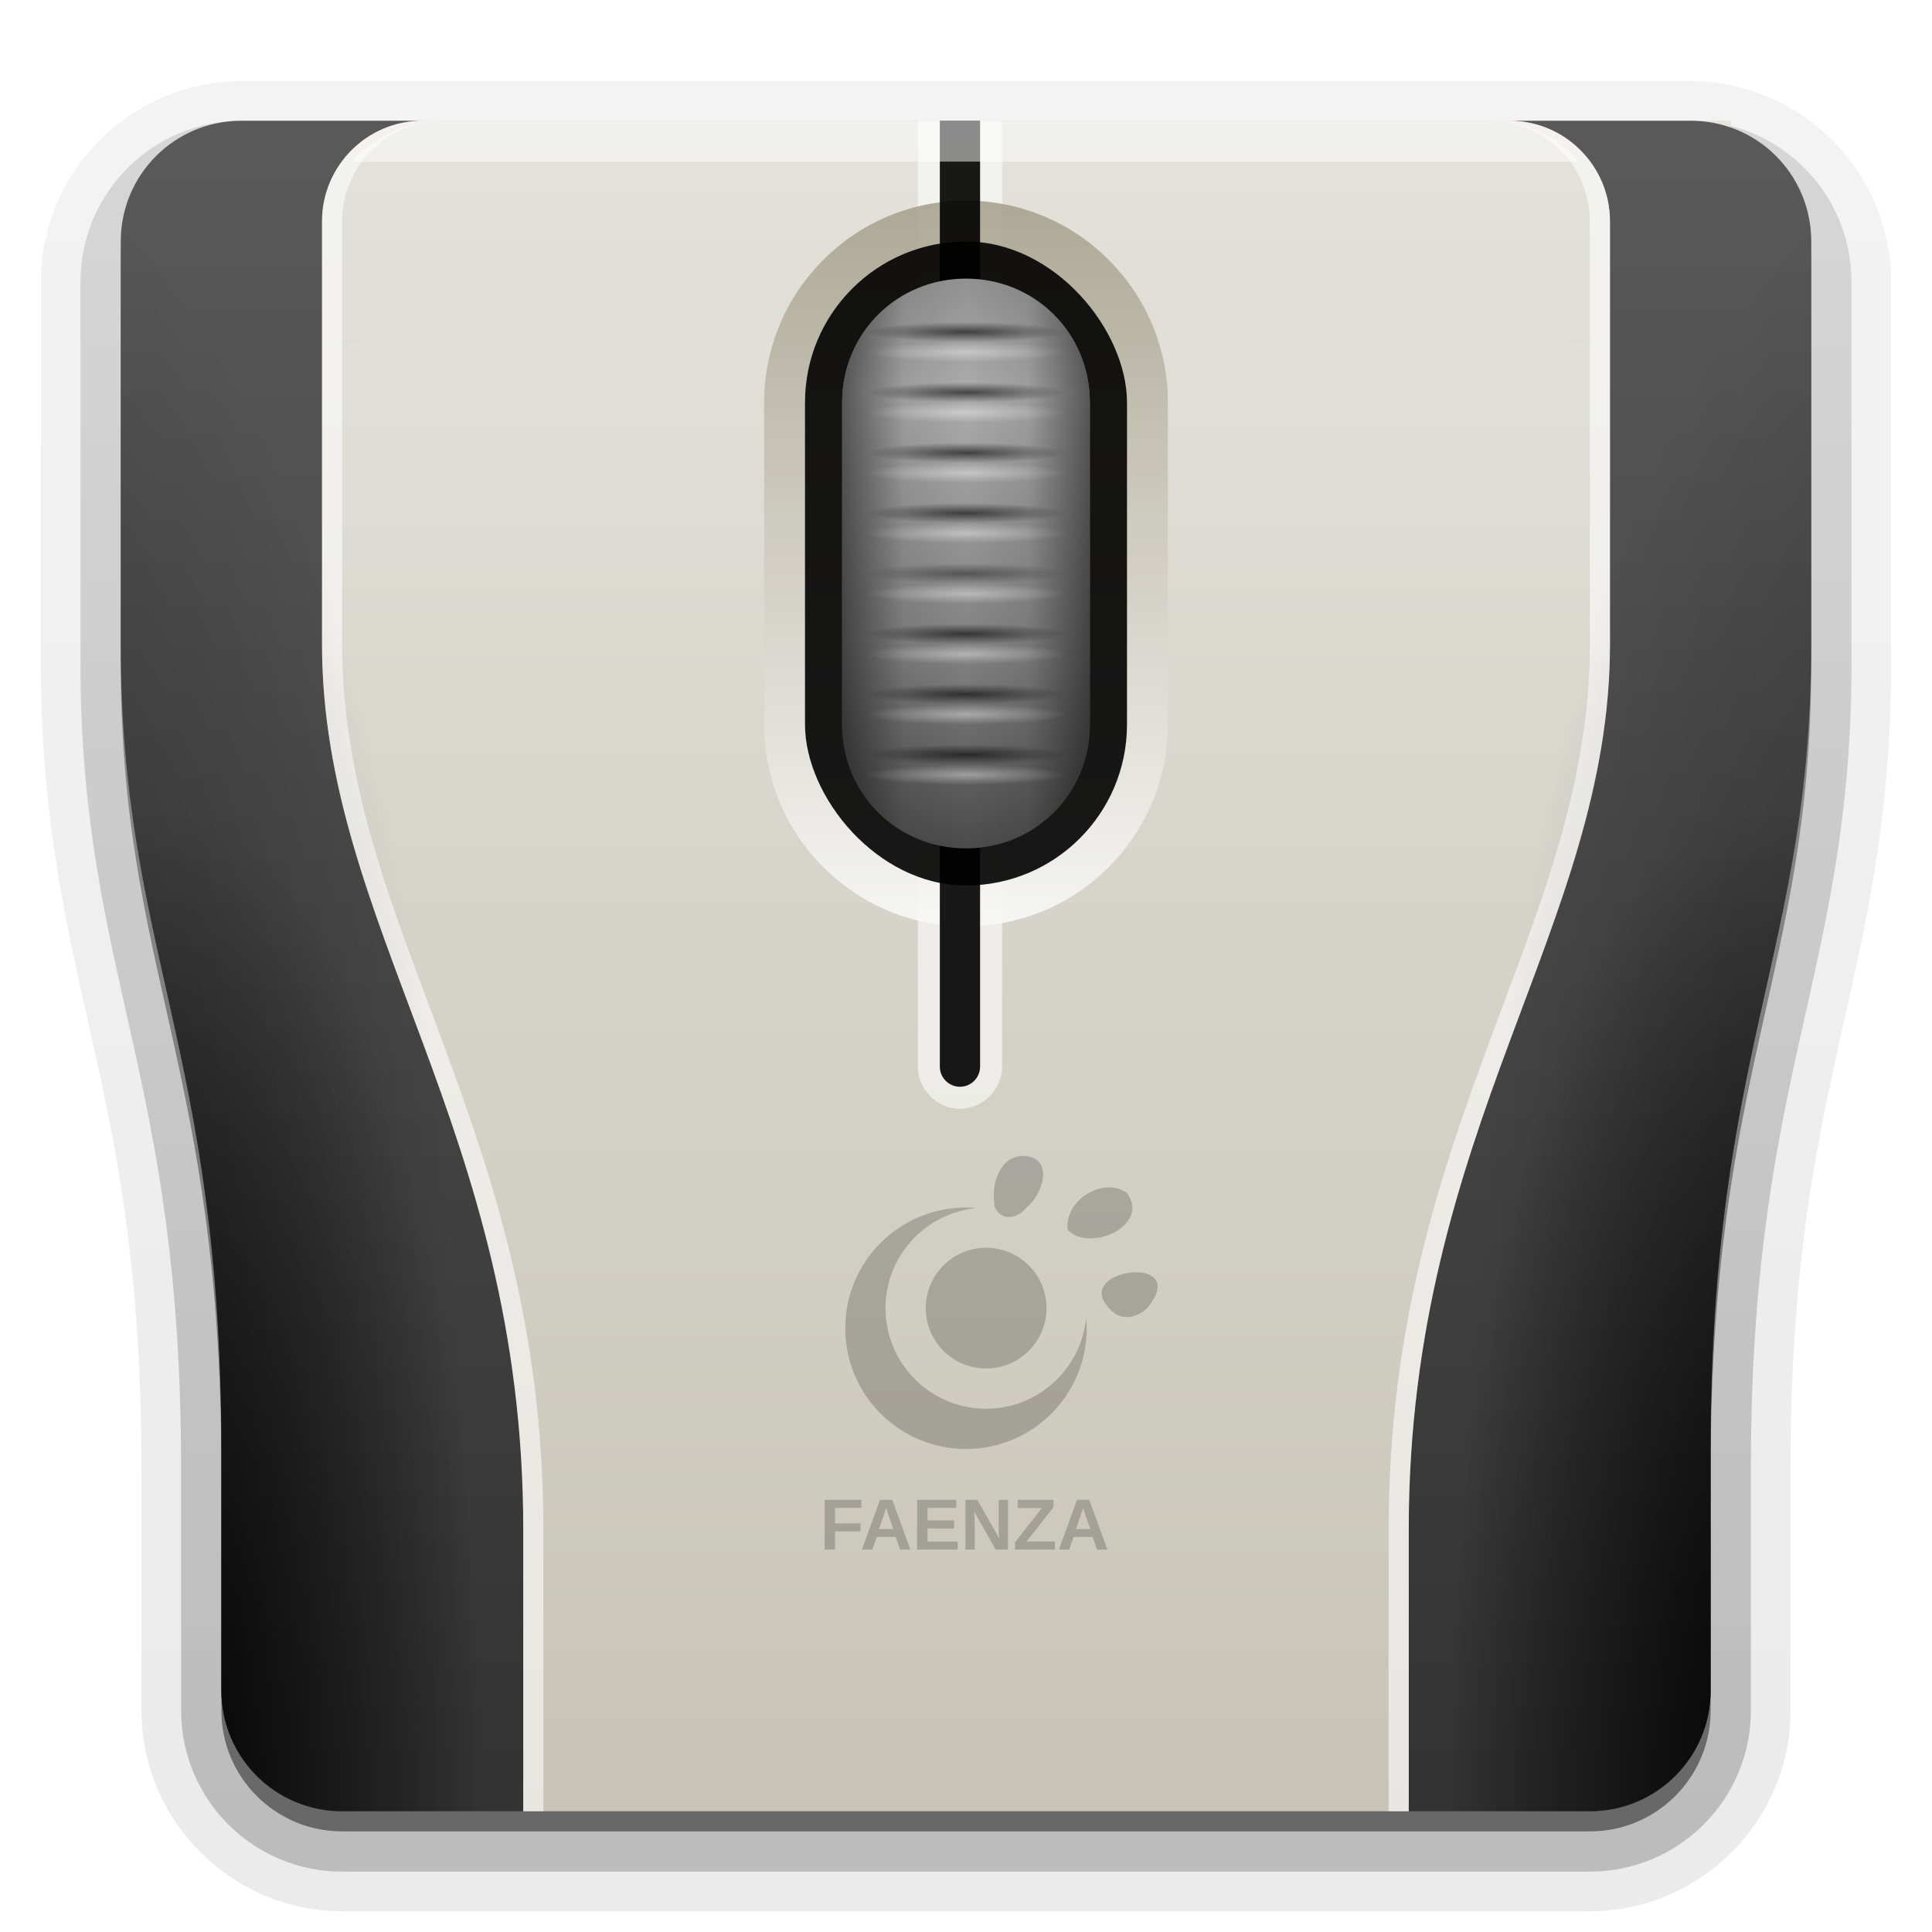 <svg height="96" width="96" xmlns="http://www.w3.org/2000/svg" xmlns:xlink="http://www.w3.org/1999/xlink"><linearGradient id="a"><stop offset="0"/><stop offset="1" stop-opacity="0"/></linearGradient><linearGradient id="b"><stop offset="0" stop-color="#c8c4b7"/><stop offset="1" stop-color="#e3e2db"/></linearGradient><linearGradient id="c"><stop offset="0" stop-color="#fefefe"/><stop offset="1" stop-color="#fefefe" stop-opacity="0"/></linearGradient><linearGradient id="d" gradientUnits="userSpaceOnUse" x1="-73.643" x2="-73.643" xlink:href="#c" y1="6" y2="63.893"/><radialGradient id="e" cx="48" cy="90.172" gradientTransform="matrix(1.157 0 0 .996 -117.551 .197)" gradientUnits="userSpaceOnUse" r="42" xlink:href="#c"/><linearGradient id="f" gradientUnits="userSpaceOnUse" x1="-62" x2="-62" xlink:href="#b" y1="90" y2="5.988"/><radialGradient id="g" cx="-62" cy="98" gradientUnits="userSpaceOnUse" r="42" xlink:href="#c"/><linearGradient id="h" gradientUnits="userSpaceOnUse" x1="48" x2="48" y1="14" y2="42"><stop offset="0" stop-color="#949494"/><stop offset=".195" stop-color="#aeaeae"/><stop offset=".664" stop-color="#828282"/><stop offset="1" stop-color="#4d4d4d"/></linearGradient><linearGradient id="i" gradientUnits="userSpaceOnUse" spreadMethod="reflect" x1="41.844" x2="48" y1="28" y2="28"><stop offset="0"/><stop offset=".5" stop-opacity=".163"/><stop offset="1" stop-opacity="0"/></linearGradient><radialGradient id="j" cx="48" cy="19.5" gradientTransform="matrix(1 0 0 .1 0 36.55)" gradientUnits="userSpaceOnUse" r="5" xlink:href="#c"/><radialGradient id="k" cx="48" cy="19.5" gradientTransform="matrix(1 0 0 .1 0 33.55)" gradientUnits="userSpaceOnUse" r="5" xlink:href="#c"/><radialGradient id="l" cx="48" cy="19.5" gradientTransform="matrix(1 0 0 .1 0 30.55)" gradientUnits="userSpaceOnUse" r="5" xlink:href="#c"/><radialGradient id="m" cx="48" cy="19.5" gradientTransform="matrix(1 0 0 .1 0 27.55)" gradientUnits="userSpaceOnUse" r="5" xlink:href="#c"/><radialGradient id="n" cx="48" cy="19.5" gradientTransform="matrix(1 0 0 .1 0 24.55)" gradientUnits="userSpaceOnUse" r="5" xlink:href="#c"/><radialGradient id="o" cx="48" cy="19.5" gradientTransform="matrix(1 0 0 .1 0 21.55)" gradientUnits="userSpaceOnUse" r="5" xlink:href="#c"/><radialGradient id="p" cx="48" cy="19.5" gradientTransform="matrix(1 0 0 .1 0 18.55)" gradientUnits="userSpaceOnUse" r="5" xlink:href="#c"/><radialGradient id="q" cx="48" cy="19.5" gradientTransform="matrix(1 0 0 .1 0 15.55)" gradientUnits="userSpaceOnUse" r="5" xlink:href="#c"/><radialGradient id="r" cx="48" cy="37.5" gradientTransform="matrix(1 0 0 .1 0 33.75)" gradientUnits="userSpaceOnUse" r="5" xlink:href="#a"/><radialGradient id="s" cx="48" cy="37.5" gradientTransform="matrix(1 0 0 .1 0 30.75)" gradientUnits="userSpaceOnUse" r="5" xlink:href="#a"/><radialGradient id="t" cx="48" cy="37.5" gradientTransform="matrix(1 0 0 .1 0 27.75)" gradientUnits="userSpaceOnUse" r="5" xlink:href="#a"/><radialGradient id="u" cx="48" cy="37.5" gradientTransform="matrix(1 0 0 .1 0 24.75)" gradientUnits="userSpaceOnUse" r="5" xlink:href="#a"/><radialGradient id="v" cx="48" cy="37.5" gradientTransform="matrix(1 0 0 .1 0 21.75)" gradientUnits="userSpaceOnUse" r="5" xlink:href="#a"/><radialGradient id="w" cx="48" cy="37.5" gradientTransform="matrix(1 0 0 .1 0 18.75)" gradientUnits="userSpaceOnUse" r="5" xlink:href="#a"/><radialGradient id="x" cx="48" cy="37.5" gradientTransform="matrix(1 0 0 .1 0 15.75)" gradientUnits="userSpaceOnUse" r="5" xlink:href="#a"/><radialGradient id="y" cx="48" cy="37.5" gradientTransform="matrix(1 0 0 .1 0 12.75)" gradientUnits="userSpaceOnUse" r="5" xlink:href="#a"/><linearGradient id="z" gradientUnits="userSpaceOnUse" x1="48" x2="48" y1="8" y2="48"><stop offset="0" stop-color="#a49e89"/><stop offset="1" stop-color="#fefefe"/></linearGradient><filter id="A" color-interpolation-filters="sRGB" height="2.364" width="1.092" x="-.046" y="-.682"><feGaussianBlur stdDeviation="1.42"/></filter><linearGradient id="B"><stop offset="0" stop-color="#333"/><stop offset="1" stop-color="#595959"/></linearGradient><linearGradient id="C" gradientUnits="userSpaceOnUse" x1="16" x2="16" xlink:href="#B" y1="88" y2="8"/><linearGradient id="D" gradientUnits="userSpaceOnUse" x1="-162" x2="-162" xlink:href="#b" y1="90" y2="5.988"/><linearGradient id="E" gradientUnits="userSpaceOnUse" x1="40" x2="40" xlink:href="#c" y1="8" y2="64"/><radialGradient id="F" cx="7.218" cy="76.396" gradientTransform="matrix(.941 -0 0 2.824 1.206 -127.706)" gradientUnits="userSpaceOnUse" r="17" xlink:href="#a"/><radialGradient id="G" cx="93.667" cy="64.19" gradientTransform="matrix(-1.412 0 0 4.706 132.235 -214.073)" gradientUnits="userSpaceOnUse" r="17" xlink:href="#a"/><radialGradient id="H" cx="7.218" cy="76.396" gradientTransform="matrix(-.941 -0 -0 2.824 94.794 -127.706)" gradientUnits="userSpaceOnUse" r="17" xlink:href="#a"/><radialGradient id="I" cx="93.667" cy="64.19" gradientTransform="matrix(1.412 0 -0 4.706 -36.235 -214.073)" gradientUnits="userSpaceOnUse" r="17" xlink:href="#a"/><linearGradient id="J" gradientTransform="matrix(1.006 0 0 .994 100 0)" gradientUnits="userSpaceOnUse" x1="45.448" x2="45.448" y1="92.54" y2="7.017"><stop offset="0"/><stop offset="1" stop-opacity=".588"/></linearGradient><linearGradient id="K" gradientTransform="matrix(1.024 0 0 1.012 -1.143 -98.071)" gradientUnits="userSpaceOnUse" x1="32.251" x2="32.251" xlink:href="#J" y1="6.132" y2="90.239"/><linearGradient id="L" gradientTransform="matrix(1.024 0 0 1.012 98.857 -98.071)" gradientUnits="userSpaceOnUse" x1="32.251" x2="32.251" xlink:href="#J" y1="6.132" y2="90.239"/><linearGradient id="M" gradientTransform="translate(100 -97)" gradientUnits="userSpaceOnUse" x1="32.251" x2="32.251" xlink:href="#J" y1="6.132" y2="90.239"/><linearGradient id="N" gradientTransform="translate(0 1)" gradientUnits="userSpaceOnUse" x1="48" x2="48" xlink:href="#J" y1="90" y2="5.988"/><linearGradient id="O" gradientTransform="matrix(-1 0 0 1 96 0)" gradientUnits="userSpaceOnUse" x1="16" x2="16" xlink:href="#B" y1="88" y2="8"/><linearGradient id="P" gradientUnits="userSpaceOnUse" x1="48" x2="48" xlink:href="#b" y1="90" y2="5.988"/><g><g fill="url(#N)"><path d="m12 4.031c-5.481 0-9.969 4.488-9.969 9.969v10 1 8c0 7.92 1.354 13.299 2.594 18.875 1.24 5.578 2.406 11.445 2.406 21.125v7 5c0 5.481 4.488 9.969 9.969 9.969h13 42 7c5.481 0 9.969-4.488 9.969-9.969v-11-1c0-9.68 1.166-15.547 2.406-21.125 1.24-5.576 2.594-10.955 2.594-18.875v-9-10c0-5.481-4.488-9.969-9.969-9.969h-12-47-1z" opacity=".08"/><path d="m12 5.062c-4.923 0-8.938 4.015-8.938 8.938v10 1 8c0 7.804 1.319 13.064 2.562 18.656 1.244 5.593 2.438 11.58 2.438 21.344v7 5c0 4.923 4.015 8.938 8.938 8.938h13 42 7c4.923 0 8.938-4.015 8.938-8.938v-11-1c0-9.764 1.194-15.751 2.438-21.344 1.244-5.593 2.562-10.852 2.562-18.656v-9-10c0-4.923-4.015-8.938-8.938-8.938h-12-47-1z" opacity=".1"/><path d="m12 6c-4.418 0-8 3.582-8 8v10 1 8c0 7.7 1.284 12.862 2.531 18.469s2.469 11.69 2.469 21.531v7 5c0 4.418 3.582 8 8 8h13 42 7c4.418 0 8-3.582 8-8v-11-1c0-9.841 1.222-15.925 2.469-21.531s2.531-10.768 2.531-18.469v-9-10c0-4.418-3.582-8-8-8h-12-47-1z" opacity=".2"/><path d="m12 7c-3.878 0-7 3.122-7 7v10 1 8c0 15.18 5 20.149 5 40v7 5c0 3.878 3.122 7 7 7h13 42 7c3.878 0 7-3.122 7-7v-11-1c0-19.851 5-24.82 5-40v-9-10c0-3.878-3.122-7-7-7h-12-47-1z" opacity=".3"/></g><path d="m12-95.031c-5.511 0-10.031 4.52-10.031 10.031v71c0 5.511 4.52 10.031 10.031 10.031h72c5.511 0 10.031-4.52 10.031-10.031v-71c0-5.511-4.52-10.031-10.031-10.031z" fill="url(#K)" opacity=".08" transform="matrix(1 0 0 -1 100 0)"/><path d="m12-94.031c-4.972 0-9.031 4.06-9.031 9.031v71c0 4.972 4.06 9.031 9.031 9.031h72c4.972 0 9.031-4.06 9.031-9.031v-71c0-4.972-4.06-9.031-9.031-9.031z" fill="url(#K)" opacity=".1" transform="matrix(1 0 0 -1 100 0)"/><path d="m12-93c-4.409 0-8 3.591-8 8v71c0 4.409 3.591 8 8 8h72c4.409 0 8-3.591 8-8v-71c0-4.409-3.591-8-8-8z" fill="url(#K)" opacity=".2" transform="matrix(1 0 0 -1 100 0)"/><rect fill="url(#L)" height="85" opacity=".3" rx="7" transform="scale(1 -1)" width="86" x="105" y="-92"/><rect fill="url(#M)" height="84" opacity=".45" rx="6" transform="scale(1 -1)" width="84" x="106" y="-91"/><path d="m12 7c-3.324 0-6 2.676-6 6v4 16c0 15.18 5 20.149 5 40v12c0 3.314 2.686 6 6 6h9 44 4 5c3.314 0 6-2.686 6-6v-12c0-19.851 5-24.82 5-40v-16-4c0-3.116-2.342-5.663-5.375-5.969-.202-.02-.417-.031-.625-.031z" fill="url(#N)" opacity=".45"/></g><g><path d="m21 6c-2.761 0-5 2.239-5 5v7 14c0 14.107 10 24 10 44v14h44v-14c0-20 10-29.893 10-44v-14-7c0-2.761-2.239-5-5-5h-1-5-40-7zm63 0c.208 0 .423.011.625.031.479.048.937.159 1.375.312v-.344z" fill="url(#P)"/><path d="m45.606 6v46.938.031c0.0.011 0 .037 0 .031 0 1.137.957 2.094 2.094 2.094s2.094-.957 2.094-2.094c0 .006-0-.02 0-.031s.001-.004 0-.031v-46.938z" fill="#fefefe" opacity=".6"/><rect fill="url(#f)" height="84" rx="6" width="84" x="-104" y="6"/><rect fill="#fefefe" filter="url(#A)" height="5" opacity=".2" rx="8" ry="2.5" transform="matrix(1 0 0 2.252 0 -7.837)" width="74" x="11" y="11"/><path d="m-98 6c-3.324 0-6 2.676-6 6v2 68 2c0 .335.041.651.094.969.049.296.097.597.188.875.01.03.021.064.031.094.099.288.235.547.375.812.145.274.316.536.5.781s.374.473.594.688c.44.428.943.815 1.5 1.094.279.14.573.247.875.344-.256-.1-.487-.236-.719-.375-.007-.004-.024.004-.031 0-.032-.019-.062-.043-.094-.062-.12-.077-.231-.164-.344-.25-.106-.081-.213-.161-.312-.25-.178-.161-.347-.345-.5-.531-.108-.13-.218-.265-.312-.406-.025-.038-.038-.086-.062-.125-.065-.103-.13-.205-.188-.312-.101-.195-.206-.416-.281-.625-.008-.022-.024-.041-.031-.062-.032-.092-.036-.187-.062-.281-.03-.107-.07-.203-.094-.312-.073-.342-.125-.698-.125-1.062v-2-68-2c0-2.782 2.218-5 5-5h2 68 2c2.782 0 5 2.218 5 5v2 68 2c0 .364-.052.721-.125 1.062-.044.207-.088.398-.156.594-.008.022-.023.041-.031.062-.063.174-.138.367-.219.531-.042.083-.079.17-.125.25-.055.097-.127.188-.188.281-.094.141-.205.276-.312.406-.143.174-.303.347-.469.5-.011.01-.02.021-.031.031-.138.126-.285.234-.438.344-.103.073-.204.153-.312.219-.007.004-.024-.004-.031 0-.232.139-.463.275-.719.375.302-.097.596-.204.875-.344.557-.279 1.06-.666 1.5-1.094.22-.214.409-.442.594-.688s.355-.508.5-.781c.14-.265.276-.525.375-.812.01-.031.021-.063.031-.094.09-.278.139-.579.188-.875.052-.318.094-.634.094-.969v-2-68-2c0-3.324-2.676-6-6-6z" fill="url(#d)" opacity=".5"/><path d="m-110 16v76h11v-2h6c-3.314 0-6-2.686-6-6v-12c0-19.851-5-24.82-5-40v-16zm90 0v16c0 15.18-5 20.149-5 40v12c0 3.314-2.686 6-6 6h6v2h11v-76z" fill="#f00" opacity=".504"/><path d="m-98 90c-3.324 0-6-2.676-6-6v-2-68-2c0-.335.041-.651.094-.969.049-.296.097-.597.188-.875.01-.03.021-.064.031-.094.099-.288.235-.547.375-.812.145-.274.316-.536.5-.781s.374-.473.594-.688c.44-.428.943-.815 1.5-1.094.279-.14.573-.247.875-.344-.256.1-.487.236-.719.375-.007.004-.024-.004-.031 0-.032.019-.062.043-.094.062-.12.077-.231.164-.344.25-.106.081-.213.161-.312.25-.178.161-.347.345-.5.531-.108.13-.218.265-.312.406-.025.038-.038.086-.062.125-.065.103-.13.205-.188.312-.101.195-.206.416-.281.625-.008.022-.024.041-.031.062-.032.092-.036.187-.062.281-.03.107-.07.203-.094.312-.073.342-.125.698-.125 1.062v2 68 2c0 2.782 2.218 5 5 5h2 68 2c2.782 0 5-2.218 5-5v-2-68-2c0-.364-.052-.721-.125-1.062-.044-.207-.088-.398-.156-.594-.008-.022-.023-.041-.031-.062-.063-.174-.138-.367-.219-.531-.042-.083-.079-.17-.125-.25-.055-.097-.127-.188-.188-.281-.094-.141-.205-.276-.312-.406-.143-.174-.303-.347-.469-.5-.011-.01-.02-.021-.031-.031-.138-.126-.285-.234-.438-.344-.103-.073-.204-.153-.312-.219-.007-.004-.024.004-.031 0-.232-.139-.463-.275-.719-.375.302.097.596.204.875.344.557.279 1.06.666 1.5 1.094.22.214.409.442.594.688s.355.508.5.781c.14.265.276.525.375.812.01.031.021.063.031.094.09.278.139.579.188.875.052.318.094.634.094.969v2 68 2c0 3.324-2.676 6-6 6z" fill="url(#e)" opacity=".2"/><path d="m-98 16c-3.324 0-6 2.676-6 6v4 16c0 15.18 5 20.149 5 40v12c0 3.314 2.686 6 6 6h62c3.314 0 6-2.686 6-6v-12c0-19.851 5-24.82 5-40v-16-4c0-3.324-2.676-6-6-6zm0 2.031h72c2.241 0 3.969 1.728 3.969 3.969v4 16c0 7.368-1.181 12.162-2.438 17.812s-2.562 12.092-2.562 22.188v12c0 2.223-1.746 3.969-3.969 3.969h-62c-2.223 0-3.969-1.746-3.969-3.969v-12c0-10.095-1.306-16.537-2.562-22.188s-2.438-10.444-2.438-17.812v-16-4c0-2.241 1.728-3.969 3.969-3.969z" fill="url(#g)" opacity=".2"/><path d="m48 9.969c-5.53 0-10.031 4.501-10.031 10.031v16c0 5.53 4.501 10.031 10.031 10.031s10.031-4.501 10.031-10.031v-16c0-5.53-4.501-10.031-10.031-10.031z" fill="url(#z)" opacity=".9"/><path d="m46.7 6v46.969c-0.0.011 0 .02 0 .031 0 .552.448 1 1 1s1-.448 1-1c0-.011 0-.021 0-.031v-46.969z" opacity=".9"/><rect height="32" opacity=".9" rx="8" width="16" x="40" y="12"/><path d="m48 13.844c-3.439 0-6.156 2.717-6.156 6.156v16c0 3.439 2.717 6.156 6.156 6.156s6.156-2.717 6.156-6.156v-16c0-3.439-2.717-6.156-6.156-6.156z" fill="url(#h)" opacity=".99"/><path d="m48 13.844c-3.439 0-6.156 2.717-6.156 6.156v16c0 3.439 2.717 6.156 6.156 6.156s6.156-2.717 6.156-6.156v-16c0-3.439-2.717-6.156-6.156-6.156z" fill="url(#i)" opacity=".5"/><path d="m43 38h10v1h-10z" fill="url(#j)" opacity=".4"/><path d="m43 35h10v1h-10z" fill="url(#k)" opacity=".4"/><path d="m43 32h10v1h-10z" fill="url(#l)" opacity=".4"/><path d="m43 29h10v1h-10z" fill="url(#m)" opacity=".4"/><path d="m43 26h10v1h-10z" fill="url(#n)" opacity=".4"/><path d="m43 23h10v1h-10z" fill="url(#o)" opacity=".4"/><path d="m43 20h10v1h-10z" fill="url(#p)" opacity=".4"/><path d="m43 17h10v1h-10z" fill="url(#q)" opacity=".4"/><path d="m43 37h10v1h-10z" fill="url(#r)" opacity=".6"/><path d="m43 34h10v1h-10z" fill="url(#s)" opacity=".6"/><path d="m43 31h10v1h-10z" fill="url(#t)" opacity=".6"/><path d="m43 28h10v1h-10z" fill="url(#u)" opacity=".4"/><path d="m43 25h10v1h-10z" fill="url(#v)" opacity=".6"/><path d="m43 22h10v1h-10z" fill="url(#w)" opacity=".6"/><path d="m43 19h10v1h-10z" fill="url(#x)" opacity=".6"/><path d="m43 16h10v1h-10z" fill="url(#y)" opacity=".6"/><path d="m12 6c-3.324 0-6 2.676-6 6v4 16c0 15.18 5 20.149 5 40v12c0 3.314 2.686 6 6 6h9v-14c0-20-10-29.893-10-44v-21c0-2.761 2.239-5 5-5h-5z" fill="url(#C)"/><path d="m75 6c2.761 0 5 2.239 5 5v21c0 14.107-10 24-10 44v14h9c3.314 0 6-2.686 6-6v-12c0-19.851 5-24.82 5-40v-16-4c0-3.116-2.342-5.663-5.375-5.969-.202-.02-.417-.031-.625-.031z" fill="url(#O)"/><path d="m21 6c-2.761 0-5 2.239-5 5v21c0 14.107 10 24 10 44v14h1v-14c0-20-10-29.893-10-44v-21c0-2.761 2.239-5 5-5z" fill="#fefefe" opacity=".6"/><path d="m75 6c2.761 0 5 2.239 5 5v21c0 14.107-10 24-10 44v14h-1v-14c0-20 10-29.893 10-44v-21c0-2.761-2.239-5-5-5z" fill="#fefefe" opacity=".6"/><path d="m50.969 57.438c-1.343-.09-1.757 1.503-1.531 2.562.33.715 1.176.536 1.562 0 .787-.598 1.405-2.394-.031-2.562zm4.031 1.562c-1.051.066-2.113 1.051-1.938 2.125 1.121 1.125 4.106-.244 2.938-1.844-.295-.212-.65-.303-1-.281zm-7 1c-3.314 0-6 2.686-6 6s2.686 6 6 6 6-2.686 6-6c0-.166-.018-.338-.031-.5-.256 2.521-2.38 4.5-4.969 4.5-2.761 0-5-2.239-5-5 0-2.589 1.979-4.713 4.5-4.969-.162-.013-.334-.031-.5-.031zm1 2c-1.657 0-3 1.343-3 3s1.343 3 3 3 3-1.343 3-3-1.343-3-3-3zm7.469 1.219c-1.133-.014-2.58.823-1.094 2.031.502.374 1.213.16 1.625-.25 1.039-1.255.35-1.77-.531-1.781z" opacity=".2"/><g opacity=".2"><path d="m41.494 74.928v.765h1.265v.4h-1.265v.907h-.517v-2.472h1.822v.4z"/><path d="m44.723 77-.219-.631h-.942l-.219.631h-.517l.902-2.472h.61l.898 2.472zm-.579-1.731c-.014-.041-.028-.082-.042-.123-.013-.042-.025-.08-.035-.114-.009-.035-.018-.064-.025-.086-.006-.022-.009-.035-.011-.037-.001.004-.005.016-.011.039-.006.022-.014.05-.025.084-.009.034-.021.072-.035.114-.013.041-.026.082-.04.123l-.244.71h.71l-.244-.71"/><path d="m45.572 77v-2.472h1.944v.4h-1.426v.621h1.319v.4h-1.319v.651h1.498v.4z"/><path d="m49.477 77-1.077-1.903c.006.051.011.103.016.154.005.044.008.092.011.144.004.051.005.101.005.147v1.458h-.46v-2.472h.591l1.093 1.919c-.006-.049-.011-.101-.016-.154-.005-.046-.009-.097-.012-.154-.002-.057-.004-.115-.004-.174v-1.437h.46v2.472h-.607"/><path d="m52.419 77h-1.984v-.367l1.337-1.7h-1.203v-.405h1.779v.36l-1.337 1.707h1.409z"/><path d="m54.511 77-.219-.631h-.942l-.219.631h-.517l.902-2.472h.61l.898 2.472zm-.579-1.731c-.014-.041-.028-.082-.042-.123-.013-.042-.025-.08-.035-.114-.009-.035-.018-.064-.025-.086-.006-.022-.009-.035-.011-.037-.001.004-.005.016-.011.039-.006.022-.014.05-.025.084-.009.034-.021.072-.035.114-.013.041-.026.082-.04.123l-.244.71h.71l-.244-.71"/></g><path d="m-198 6c-3.324 0-6 2.676-6 6v4 16c0 15.18 5 20.149 5 40v12c0 3.314 2.686 6 6 6h62c3.314 0 6-2.686 6-6v-12c0-19.851 5-24.82 5-40v-16-4c0-3.324-2.676-6-6-6z" fill="url(#D)"/><g fill="url(#E)"><path d="m22 6c-1.798 0-3.402.787-4.5 2.031h61c-1.098-1.245-2.702-2.031-4.5-2.031zm-.625 83.969c.202.02.417.031.625.031h52c.208 0 .423-.011.625-.031z" opacity=".5"/><path d="m12 6c-3.324 0-6 2.676-6 6v4 16c0 15.18 5 20.149 5 40v12c0 3.314 2.686 6 6 6h9v-.031h-9c-2.763 0-4.969-2.206-4.969-4.969v-12c0-10.011-1.278-16.333-2.531-21.969-1.253-5.636-2.469-10.553-2.469-18.031v-16-4c0-2.777 2.192-4.969 4.969-4.969h5c.912-1.219 2.36-2.031 4-2.031h-5zm63 0c1.64 0 3.088.812 4 2.031h5c2.777 0 4.969 2.192 4.969 4.969v4 16c0 7.478-1.216 12.395-2.469 18.031s-2.531 11.958-2.531 21.969v12c0 2.763-2.206 4.969-4.969 4.969h-9v.031h9c.621 0 1.218-.106 1.781-.281 2.442-.76 4.219-3.026 4.219-5.719v-12c0-19.851 5-24.82 5-40v-16-4c0-.216-.009-.415-.031-.625-.017-.169-.032-.335-.062-.5-.006-.031-.025-.063-.031-.094-.033-.163-.079-.311-.125-.469-.009-.032-.022-.062-.031-.094-.045-.144-.07-.298-.125-.438-.017-.044-.044-.082-.062-.125-.052-.124-.096-.255-.156-.375-.027-.054-.065-.103-.094-.156-.06-.11-.121-.207-.188-.312-.036-.057-.087-.1-.125-.156-.021-.031-.041-.063-.062-.094-.09-.13-.181-.253-.281-.375-.061-.074-.123-.148-.188-.219-.172-.19-.367-.365-.562-.531-.022-.019-.04-.044-.062-.062-.148-.122-.309-.236-.469-.344-.052-.035-.104-.061-.156-.094-.109-.069-.199-.157-.312-.219-.04-.022-.084-.041-.125-.062-.132-.068-.268-.13-.406-.188-.03-.013-.064-.019-.094-.031-.149-.06-.314-.108-.469-.156-.022-.007-.04-.025-.062-.031-.167-.05-.327-.09-.5-.125-.01-.002-.021.002-.031 0-.184-.036-.373-.075-.562-.094-.202-.02-.417-.031-.625-.031z" opacity=".25"/></g></g><g><path d="m56 6v84h23c3.314 0 6-2.686 6-6v-12c0-19.851 5-24.82 5-40v-16-4c0-3.324-2.676-6-6-6z" fill="url(#I)" opacity=".5"/><path d="m90 32c0 15.18-5 20.149-5 40v12c0 3.314-2.686 6-6 6h-23v-58z" fill="url(#H)" opacity=".9"/><path d="m40 6v84h-23c-3.314 0-6-2.686-6-6v-12c0-19.851-5-24.82-5-40v-16-4c0-3.324 2.676-6 6-6z" fill="url(#G)" opacity=".5"/><path d="m6 32c0 15.18 5 20.149 5 40v12c0 3.314 2.686 6 6 6h23v-58z" fill="url(#F)" opacity=".9"/></g></svg>